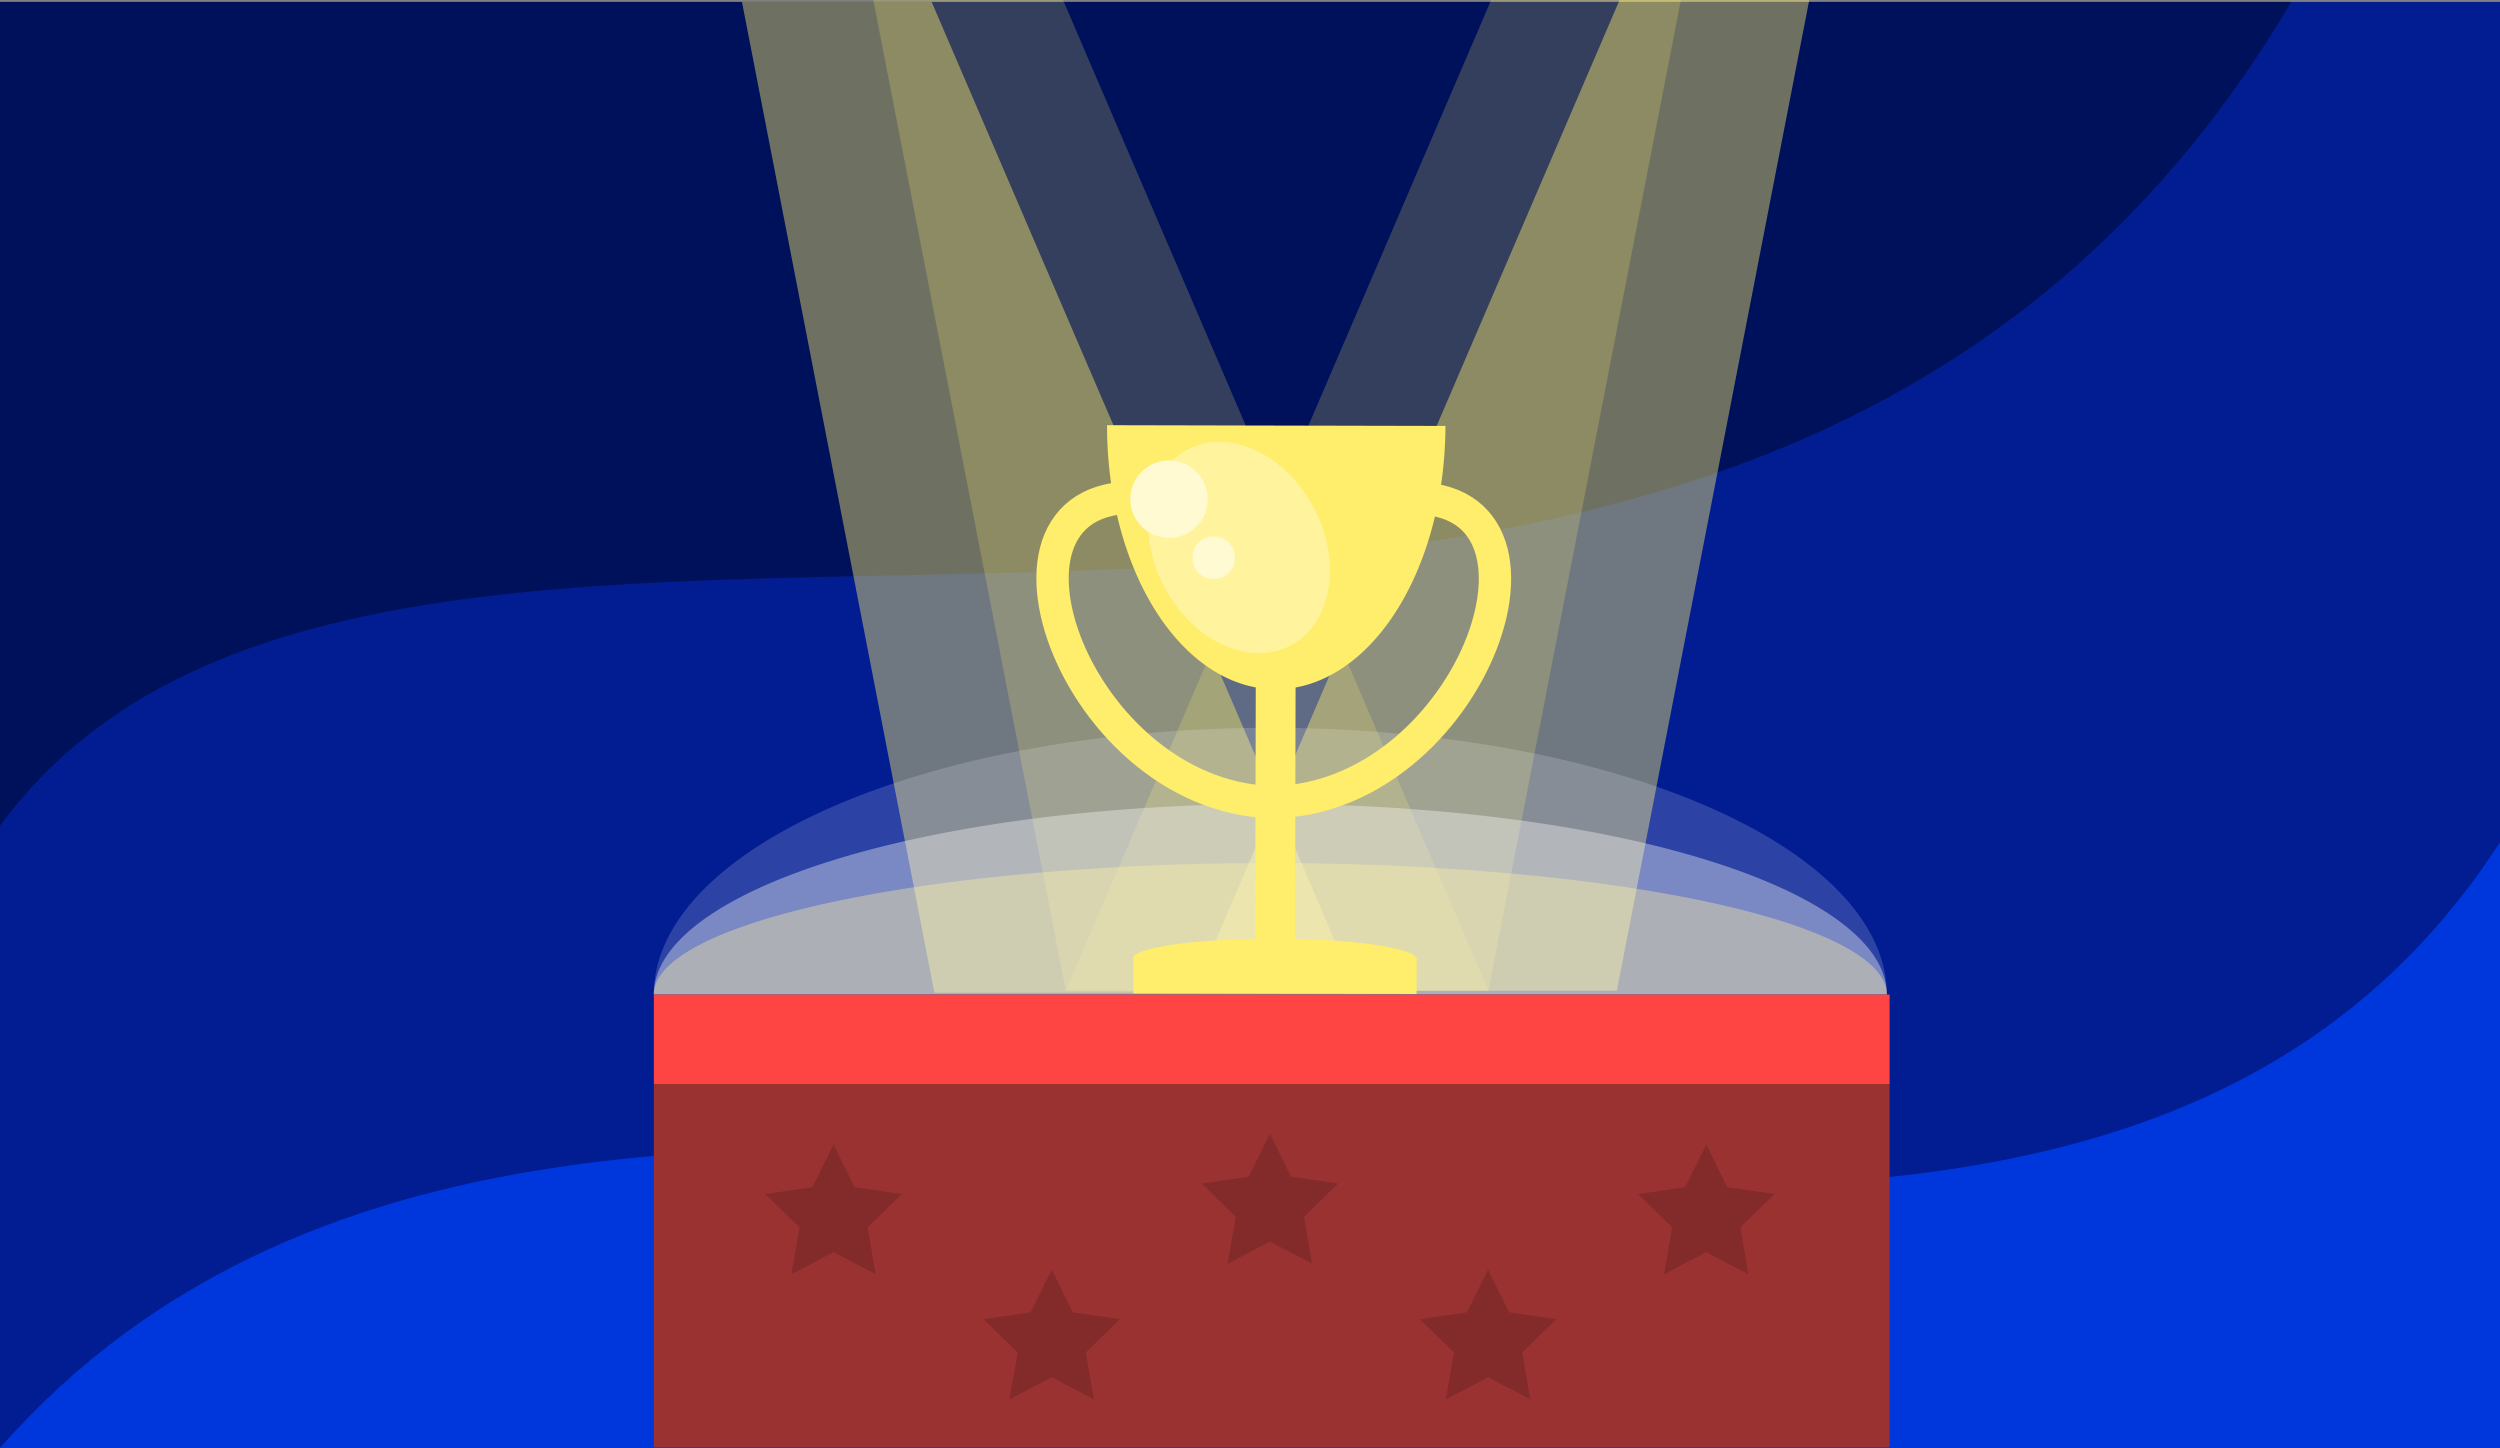 <?xml version="1.0" encoding="UTF-8" standalone="no"?>
<!-- Created with Inkscape (http://www.inkscape.org/) -->

<svg
   xmlns:dc="http://purl.org/dc/elements/1.1/"
   xmlns:cc="http://creativecommons.org/ns#"
   xmlns:rdf="http://www.w3.org/1999/02/22-rdf-syntax-ns#"
   xmlns:svg="http://www.w3.org/2000/svg"
   xmlns="http://www.w3.org/2000/svg"
   xmlns:sodipodi="http://sodipodi.sourceforge.net/DTD/sodipodi-0.dtd"
   xmlns:inkscape="http://www.inkscape.org/namespaces/inkscape"
   width="381.386mm"
   height="220.884mm"
   viewBox="0 0 381.386 220.884"
   version="1.1"
   id="svg8"
   inkscape:version="0.92.3 (2405546, 2018-03-11)"
   sodipodi:docname="gameSummary.svg">
  <rect x="0" y="0" width="381.386" height="220.884" fill="#808080" stroke="none"/>
  <defs
     id="defs2" />
  <sodipodi:namedview
     id="base"
     pagecolor="#ffffff"
     bordercolor="#666666"
     borderopacity="1.0"
     inkscape:pageopacity="0.0"
     inkscape:pageshadow="2"
     inkscape:zoom="0.64"
     inkscape:cx="548.1695"
     inkscape:cy="310.85058"
     inkscape:document-units="mm"
     inkscape:current-layer="layer1"
     showgrid="false"
     inkscape:window-width="1920"
     inkscape:window-height="1017"
     inkscape:window-x="-8"
     inkscape:window-y="-8"
     inkscape:window-maximized="1"
     fit-margin-top="0"
     fit-margin-left="0"
     fit-margin-right="0"
     fit-margin-bottom="0"
     inkscape:pagecheckerboard="true"
     inkscape:object-paths="true"
     inkscape:snap-bbox="true"
     inkscape:bbox-nodes="true" />
  <g
     inkscape:label="Layer 1"
     inkscape:groupmode="layer"
     id="layer1"
     transform="translate(-947.126,-95.046)">
    <rect
       style="opacity:1;fill:#021d92;fill-opacity:1;stroke:none;stroke-width:6.512;stroke-linecap:round;stroke-linejoin:round;stroke-miterlimit:4;stroke-dasharray:none;stroke-opacity:1;paint-order:normal"
       id="rect1395"
       width="381.386"
       height="220.594"
       x="947.126"
       y="95.337"
       rx="0"
       ry="0" />
    <path
       style="fill:#0037dd;fill-opacity:1;stroke:none;stroke-width:0.325px;stroke-linecap:butt;stroke-linejoin:miter;stroke-opacity:1"
       d="M 1328.926,315.931 V 222.901 C 1253.005,341.862 1042.231,207.898 947.126,315.931 Z"
       id="path841"
       inkscape:connector-curvature="0"
       sodipodi:nodetypes="cccc" />
    <path
       style="fill:#00115b;fill-opacity:1;stroke:none;stroke-width:0.362px;stroke-linecap:butt;stroke-linejoin:miter;stroke-opacity:1"
       d="M 947.126,95.337 V 221.026 c 61.41,-83.705 262.326,21.744 349.553,-125.689 z"
       id="path1397"
       inkscape:connector-curvature="0"
       sodipodi:nodetypes="cccc" />
    <path
       style="fill:#ffed6c;fill-opacity:0.206;stroke:none;stroke-width:0.221px;stroke-linecap:butt;stroke-linejoin:miter;stroke-opacity:1"
       d="m 1203.552,95.046 h -28.939 l -64.906,151.141 h 64.492 z"
       id="path1399"
       inkscape:connector-curvature="0" />
    <path
       style="fill:#ffed6c;fill-opacity:0.433;stroke:none;stroke-width:0.221px;stroke-linecap:butt;stroke-linejoin:miter;stroke-opacity:1"
       d="m 1060.316,95.337 h 28.939 l 64.906,151.141 h -64.492 z"
       id="path1401"
       inkscape:connector-curvature="0" />
    <path
       inkscape:connector-curvature="0"
       id="path1403"
       d="m 1080.355,95.046 h 28.939 l 64.906,151.141 h -64.492 z"
       style="fill:#ffed6c;fill-opacity:0.206;stroke:none;stroke-width:0.221px;stroke-linecap:butt;stroke-linejoin:miter;stroke-opacity:1" />
    <path
       inkscape:connector-curvature="0"
       id="path1405"
       d="m 1223.136,95.046 h -28.939 l -64.906,151.141 h 64.492 z"
       style="fill:#ffed6c;fill-opacity:0.433;stroke:none;stroke-width:0.221px;stroke-linecap:butt;stroke-linejoin:miter;stroke-opacity:1" />
    <path
       style="opacity:1;fill:#ffffff;fill-opacity:0.167;stroke:none;stroke-width:6.916;stroke-linecap:round;stroke-linejoin:round;stroke-miterlimit:4;stroke-dasharray:none;stroke-opacity:1;paint-order:normal"
       id="path1407"
       sodipodi:type="arc"
       sodipodi:cx="-1140.92"
       sodipodi:cy="-246.76808"
       sodipodi:rx="94.051102"
       sodipodi:ry="40.691723"
       sodipodi:start="0"
       sodipodi:end="3.1415927"
       d="m -1046.869,-246.768 a 94.051,40.692 0 0 1 -47.026,35.24 94.051,40.692 0 0 1 -94.051,0 94.051,40.692 0 0 1 -47.026,-35.24 l 94.051,0 z"
       transform="scale(-1)" />
    <path
       style="opacity:1;fill:#ffed6c;fill-opacity:0.383;stroke:none;stroke-width:4.855;stroke-linecap:round;stroke-linejoin:round;stroke-miterlimit:4;stroke-dasharray:none;stroke-opacity:1;paint-order:normal"
       id="path1409"
       sodipodi:type="arc"
       sodipodi:cx="-1140.92"
       sodipodi:cy="-246.76808"
       sodipodi:rx="94.051102"
       sodipodi:ry="20.055206"
       sodipodi:start="0"
       sodipodi:end="3.1415927"
       d="m -1046.869,-246.768 a 94.051,20.055 0 0 1 -47.026,17.368 94.051,20.055 0 0 1 -94.051,0 94.051,20.055 0 0 1 -47.026,-17.368 l 94.051,0 z"
       transform="scale(-1)" />
    <path
       transform="scale(-1)"
       d="m -1046.869,-246.768 a 94.051,29.066 0 0 1 -47.026,25.171 94.051,29.066 0 0 1 -94.051,-1e-5 94.051,29.066 0 0 1 -47.026,-25.171 l 94.051,0 z"
       sodipodi:end="3.1415927"
       sodipodi:start="0"
       sodipodi:ry="29.065517"
       sodipodi:rx="94.051102"
       sodipodi:cy="-246.76808"
       sodipodi:cx="-1140.92"
       sodipodi:type="arc"
       id="path1411"
       style="opacity:1;fill:#f8f8f8;fill-opacity:0.383;stroke:none;stroke-width:5.845;stroke-linecap:round;stroke-linejoin:round;stroke-miterlimit:4;stroke-dasharray:none;stroke-opacity:1;paint-order:normal" />
    <g
       transform="matrix(1.017,0,0,1.017,769.877,-63.242)"
       id="g1433">
      <g
         transform="matrix(1.22,0.708,-0.708,1.22,419.337,150.22)"
         id="g1431">
        <path
           transform="rotate(60)"
           style="opacity:1;fill:none;fill-opacity:1;fill-rule:nonzero;stroke:#ffed6c;stroke-width:3.44;stroke-linecap:square;stroke-linejoin:miter;stroke-miterlimit:4;stroke-dasharray:none;stroke-opacity:1;paint-order:normal"
           d="m 89.235,38.124 c -0.431,22.032 -36.338,33.984 -31.995,11.392 -0.351,-5.14 3.156,-6.24 3.156,-11.392 l 14.42,1e-6 z"
           id="path1413"
           inkscape:connector-curvature="0"
           sodipodi:nodetypes="ccccc" />
        <path
           sodipodi:nodetypes="ccccc"
           inkscape:connector-curvature="0"
           id="path1415"
           d="M 11.602,96.342 C 30.467,84.952 22.863,47.88 5.469,62.937 c -4.627,2.266 -3.826,5.853 -8.288,8.429 l 7.21,12.488 z"
           style="opacity:1;fill:none;fill-opacity:1;fill-rule:nonzero;stroke:#ffed6c;stroke-width:3.44;stroke-linecap:square;stroke-linejoin:miter;stroke-miterlimit:4;stroke-dasharray:none;stroke-opacity:1;paint-order:normal" />
        <path
           style="opacity:1;fill:#ffed6c;fill-opacity:1;fill-rule:nonzero;stroke:none;stroke-width:3.44;stroke-linecap:square;stroke-linejoin:miter;stroke-miterlimit:4;stroke-dasharray:none;stroke-opacity:1;paint-order:normal"
           id="path1417"
           sodipodi:type="arc"
           sodipodi:cx="-37.89407"
           sodipodi:cy="49.184582"
           sodipodi:rx="17.991667"
           sodipodi:ry="28.045834"
           sodipodi:start="0"
           sodipodi:end="3.1415927"
           d="m -19.902,49.185 a 17.992,28.046 0 0 1 -8.996,24.288 17.992,28.046 0 0 1 -17.992,0 17.992,28.046 0 0 1 -8.996,-24.288 l 17.992,2e-6 z"
           transform="rotate(-30)" />
        <rect
           style="opacity:1;fill:#ffed6c;fill-opacity:1;fill-rule:nonzero;stroke:none;stroke-width:3.44;stroke-linecap:square;stroke-linejoin:miter;stroke-miterlimit:4;stroke-dasharray:none;stroke-opacity:1;paint-order:normal"
           id="rect1419"
           width="4.233"
           height="35.799"
           x="-40.011"
           y="71.939"
           ry="0"
           transform="rotate(-30)" />
        <rect
           style="opacity:1;fill:#ffed6c;fill-opacity:1;fill-rule:nonzero;stroke:none;stroke-width:3.44;stroke-linecap:square;stroke-linejoin:miter;stroke-miterlimit:4;stroke-dasharray:none;stroke-opacity:1;paint-order:normal"
           id="rect1421"
           width="30.121"
           height="3.789"
           x="-52.955"
           y="105.812"
           transform="rotate(-30)" />
        <path
           style="opacity:1;fill:#ffed6c;fill-opacity:1;fill-rule:nonzero;stroke:none;stroke-width:3.44;stroke-linecap:square;stroke-linejoin:miter;stroke-miterlimit:4;stroke-dasharray:none;stroke-opacity:1;paint-order:normal"
           id="path1423"
           sodipodi:type="arc"
           sodipodi:cx="37.918034"
           sodipodi:cy="-105.90601"
           sodipodi:rx="15.084024"
           sodipodi:ry="2.151521"
           sodipodi:start="0"
           sodipodi:end="3.1415927"
           d="m 53.002,-105.906 a 15.084,2.152 0 0 1 -7.542,1.863 15.084,2.152 0 0 1 -15.084,0 15.084,2.152 0 0 1 -7.542,-1.863 l 15.084,0 z"
           transform="rotate(150)" />
        <ellipse
           cy="35.516"
           cx="-65.964"
           id="ellipse1425"
           style="opacity:1;fill:#fff49d;fill-opacity:1;fill-rule:nonzero;stroke:none;stroke-width:5.927;stroke-linecap:round;stroke-linejoin:round;stroke-miterlimit:4;stroke-dasharray:none;stroke-opacity:1;paint-order:normal"
           rx="8.994"
           ry="11.772"
           transform="rotate(-57.773)" />
        <circle
           style="opacity:1;fill:#fffad2;fill-opacity:1;fill-rule:nonzero;stroke:none;stroke-width:5.927;stroke-linecap:round;stroke-linejoin:round;stroke-miterlimit:4;stroke-dasharray:none;stroke-opacity:1;paint-order:normal"
           id="circle1427"
           cx="-49.282"
           cy="57.032"
           r="4.116"
           transform="rotate(-30)" />
        <circle
           r="2.264"
           cy="63.249"
           cx="-44.52"
           id="circle1429"
           style="opacity:1;fill:#fffad2;fill-opacity:1;fill-rule:nonzero;stroke:none;stroke-width:5.927;stroke-linecap:round;stroke-linejoin:round;stroke-miterlimit:4;stroke-dasharray:none;stroke-opacity:1;paint-order:normal"
           transform="rotate(-30)" />
      </g>
    </g>
    <rect
       ry="0"
       rx="0"
       y="246.768"
       x="1046.877"
       height="13.643"
       width="188.516"
       id="rect1435"
       style="opacity:1;fill:#ff4444;fill-opacity:1;stroke:none;stroke-width:3.142;stroke-linecap:round;stroke-linejoin:round;stroke-miterlimit:4;stroke-dasharray:none;stroke-opacity:1;paint-order:normal" />
    <rect
       style="opacity:1;fill:#9a3232;fill-opacity:1;stroke:none;stroke-width:6.334;stroke-linecap:round;stroke-linejoin:round;stroke-miterlimit:4;stroke-dasharray:none;stroke-opacity:1;paint-order:normal"
       id="rect1437"
       width="188.516"
       height="55.445"
       x="1046.877"
       y="260.411"
       rx="0"
       ry="0" />
    <path
       sodipodi:type="star"
       style="fill:#832a2a;fill-opacity:1;stroke:none;stroke-width:5.458;stroke-linecap:round;stroke-linejoin:round;stroke-miterlimit:4;stroke-dasharray:none;stroke-opacity:1;paint-order:normal"
       id="path1439"
       sodipodi:sides="5"
       sodipodi:cx="102.37129"
       sodipodi:cy="262.40521"
       sodipodi:r1="40.791794"
       sodipodi:r2="20.395897"
       sodipodi:arg1="-2.8797933"
       sodipodi:arg2="-2.2514747"
       inkscape:flatsided="false"
       inkscape:rounded="0"
       inkscape:randomized="0"
       d="m 62.969,251.848 26.566,-5.293 10.701,-24.885 13.243,23.63 26.974,2.487 -18.381,19.897 5.97,26.422 -24.604,-11.333 -23.284,13.843 3.176,-26.902 z"
       inkscape:transform-center-x="-0.0021897674"
       inkscape:transform-center-y="-1.0421429"
       transform="matrix(0.268,0.014,-0.014,0.268,1050.524,208.831)" />
    <path
       transform="matrix(0.268,0.014,-0.014,0.268,1083.807,227.913)"
       inkscape:transform-center-y="-1.0421429"
       inkscape:transform-center-x="-0.0021897674"
       d="m 62.969,251.848 26.566,-5.293 10.701,-24.885 13.243,23.63 26.974,2.487 -18.381,19.897 5.97,26.422 -24.604,-11.333 -23.284,13.843 3.176,-26.902 z"
       inkscape:randomized="0"
       inkscape:rounded="0"
       inkscape:flatsided="false"
       sodipodi:arg2="-2.2514747"
       sodipodi:arg1="-2.8797933"
       sodipodi:r2="20.395897"
       sodipodi:r1="40.791794"
       sodipodi:cy="262.40521"
       sodipodi:cx="102.37129"
       sodipodi:sides="5"
       id="path1441"
       style="fill:#832a2a;fill-opacity:1;stroke:none;stroke-width:5.458;stroke-linecap:round;stroke-linejoin:round;stroke-miterlimit:4;stroke-dasharray:none;stroke-opacity:1;paint-order:normal"
       sodipodi:type="star" />
    <path
       sodipodi:type="star"
       style="fill:#832a2a;fill-opacity:1;stroke:none;stroke-width:5.458;stroke-linecap:round;stroke-linejoin:round;stroke-miterlimit:4;stroke-dasharray:none;stroke-opacity:1;paint-order:normal"
       id="path1443"
       sodipodi:sides="5"
       sodipodi:cx="102.37129"
       sodipodi:cy="262.40521"
       sodipodi:r1="40.791794"
       sodipodi:r2="20.395897"
       sodipodi:arg1="-2.8797933"
       sodipodi:arg2="-2.2514747"
       inkscape:flatsided="false"
       inkscape:rounded="0"
       inkscape:randomized="0"
       d="m 62.969,251.848 26.566,-5.293 10.701,-24.885 13.243,23.63 26.974,2.487 -18.381,19.897 5.97,26.422 -24.604,-11.333 -23.284,13.843 3.176,-26.902 z"
       inkscape:transform-center-x="-0.0021897674"
       inkscape:transform-center-y="-1.0421429"
       transform="matrix(0.268,0.014,-0.014,0.268,1117.09,207.219)" />
    <path
       transform="matrix(0.268,0.014,-0.014,0.268,1150.373,227.913)"
       inkscape:transform-center-y="-1.0421429"
       inkscape:transform-center-x="-0.0021897674"
       d="m 62.969,251.848 26.566,-5.293 10.701,-24.885 13.243,23.63 26.974,2.487 -18.381,19.897 5.97,26.422 -24.604,-11.333 -23.284,13.843 3.176,-26.902 z"
       inkscape:randomized="0"
       inkscape:rounded="0"
       inkscape:flatsided="false"
       sodipodi:arg2="-2.2514747"
       sodipodi:arg1="-2.8797933"
       sodipodi:r2="20.395897"
       sodipodi:r1="40.791794"
       sodipodi:cy="262.40521"
       sodipodi:cx="102.37129"
       sodipodi:sides="5"
       id="path1445"
       style="fill:#832a2a;fill-opacity:1;stroke:none;stroke-width:5.458;stroke-linecap:round;stroke-linejoin:round;stroke-miterlimit:4;stroke-dasharray:none;stroke-opacity:1;paint-order:normal"
       sodipodi:type="star" />
    <path
       sodipodi:type="star"
       style="fill:#832a2a;fill-opacity:1;stroke:none;stroke-width:5.458;stroke-linecap:round;stroke-linejoin:round;stroke-miterlimit:4;stroke-dasharray:none;stroke-opacity:1;paint-order:normal"
       id="path1447"
       sodipodi:sides="5"
       sodipodi:cx="102.37129"
       sodipodi:cy="262.40521"
       sodipodi:r1="40.791794"
       sodipodi:r2="20.395897"
       sodipodi:arg1="-2.8797933"
       sodipodi:arg2="-2.2514747"
       inkscape:flatsided="false"
       inkscape:rounded="0"
       inkscape:randomized="0"
       d="m 62.969,251.848 26.566,-5.293 10.701,-24.885 13.243,23.63 26.974,2.487 -18.381,19.897 5.97,26.422 -24.604,-11.333 -23.284,13.843 3.176,-26.902 z"
       inkscape:transform-center-x="-0.0021897674"
       inkscape:transform-center-y="-1.0421429"
       transform="matrix(0.268,0.014,-0.014,0.268,1183.656,208.831)" />
  </g>
</svg>
